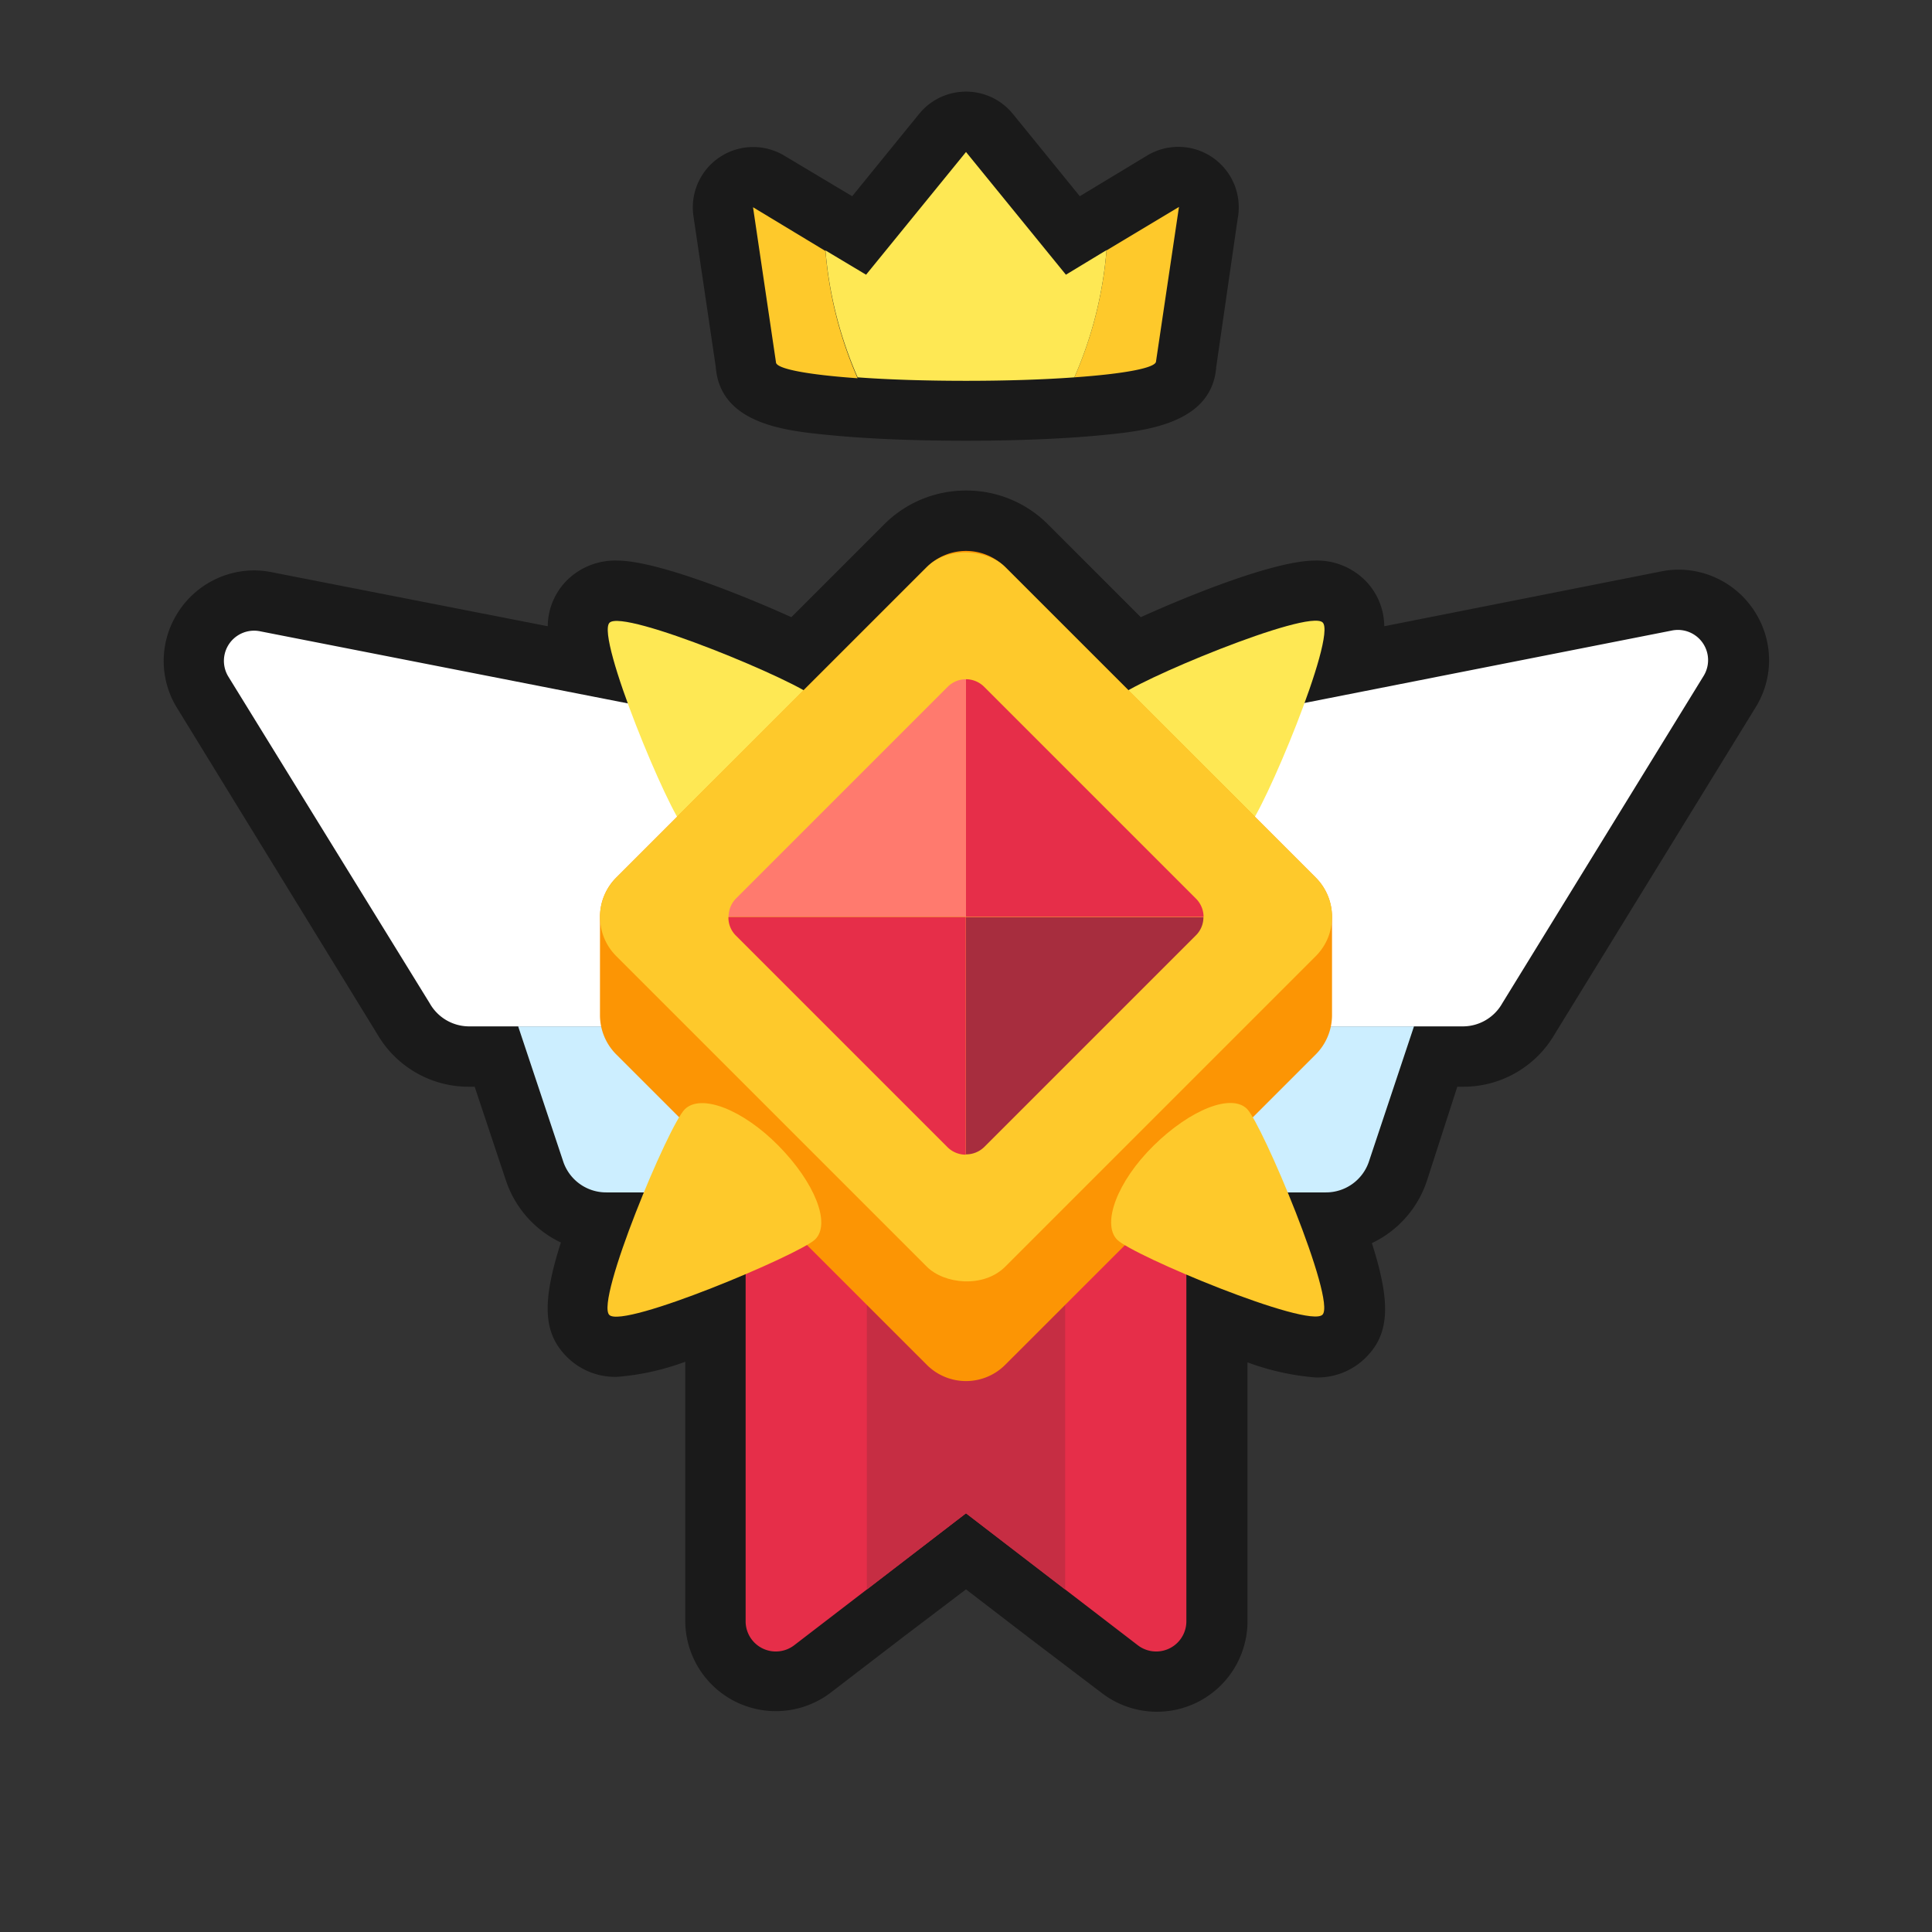 <svg xmlns="http://www.w3.org/2000/svg" viewBox="0 0 128 128"><rect x="0" y="0" width="128" height="128" fill="#333333" stroke="none"/><defs><style>.cls-1{opacity:0;}.cls-2{fill:#1a1a1a;}.cls-3{fill:#e62e49;}.cls-4{fill:#c62d43;}.cls-5{fill:#cef;}.cls-6{fill:#fff;}.cls-7{fill:#fee854;}.cls-8{fill:#fc9504;}.cls-9{fill:#fec92b;}.cls-10{fill:#ff7a6e;}.cls-11{fill:#a72d3e;}</style></defs><title>diamond-gold-11</title><g id="Layer_2" data-name="Layer 2"><g id="Diamond"><g class="cls-1"><rect class="cls-2" width="128" height="128"/></g><path class="cls-2" d="M76.59,111.42a3.89,3.89,0,0,1-2.42-.84L64,102.78l-10.17,7.8a3.89,3.89,0,0,1-2.42.84,4,4,0,0,1-4-4v-20c-2.28.87-5,1.8-6.51,1.8a2.58,2.58,0,0,1-1.9-.71c-.7-.7-1.48-1.48.76-7.53a5,5,0,0,1-4.33-3.4L32.89,70h-1.8a5,5,0,0,1-4.36-2.55L13.42,45.83a4,4,0,0,1,3.43-6,4.15,4.15,0,0,1,.79.08l21,4.12c-.65-2.49-.39-3.42.34-4.14a2.58,2.58,0,0,1,1.9-.71c2.42,0,8.76,2.6,12,4.14L60,36.16a5.71,5.71,0,0,1,8,0l7.12,7.12c3.21-1.54,9.55-4.14,12-4.14a2.58,2.58,0,0,1,1.9.71c.73.72,1,1.65.34,4.14l21-4.12a4.15,4.15,0,0,1,.79-.08,4,4,0,0,1,3.43,2,4,4,0,0,1,0,4L101.23,67.52A5,5,0,0,1,96.91,70h-1.8l-2.53,7.58A5,5,0,0,1,88.25,81c2.24,6,1.46,6.83.76,7.53a2.58,2.58,0,0,1-1.9.71c-1.46,0-4.23-.93-6.51-1.8v20A4,4,0,0,1,76.59,111.42Z"/><path class="cls-2" d="M64,36.5a3.74,3.74,0,0,1,1.39.27,3.68,3.68,0,0,1,1.21.81l8.15,8.14c2.57-1.44,10.25-4.58,12.36-4.58a.74.74,0,0,1,.49.12c.4.4-.25,2.73-1.2,5.35l24.34-4.78a2.85,2.85,0,0,1,.41,0,2,2,0,0,1,1.72,3L99.53,66.47A3,3,0,0,1,96.91,68H93.67l-3,9a3,3,0,0,1-2.84,2H85.33c1.45,3.54,2.81,7.56,2.27,8.1a.74.74,0,0,1-.49.12c-1.41,0-5.31-1.41-8.51-2.77v23a2,2,0,0,1-2,2,2,2,0,0,1-1.21-.41l-4.81-3.69-6.57-5-6.57,5L52.62,109a2,2,0,0,1-1.21.41,2,2,0,0,1-2-2v-23c-3.2,1.36-7.1,2.77-8.51,2.77a.74.74,0,0,1-.49-.12c-.54-.54.82-4.56,2.27-8.1H40.16a3,3,0,0,1-2.84-2l-3-9H31.09a3,3,0,0,1-2.62-1.53L15.13,44.78a2,2,0,0,1,1.72-3,2.85,2.85,0,0,1,.41,0L41.6,46.61c-1-2.62-1.6-5-1.2-5.35a.74.74,0,0,1,.49-.12c2.11,0,9.79,3.14,12.36,4.58l8.15-8.14a3.68,3.68,0,0,1,1.21-.81A3.74,3.74,0,0,1,64,36.5m0-4a7.62,7.62,0,0,0-5.43,2.25l-6.14,6.14c-3.47-1.57-9-3.75-11.54-3.75a4.53,4.53,0,0,0-3.31,1.29,4.34,4.34,0,0,0-1.29,3.06L18,37.91a5.91,5.91,0,0,0-1.18-.12,6,6,0,0,0-5.16,3,5.93,5.93,0,0,0,0,6l.08.13L25,68.52A7,7,0,0,0,31.09,72h.36l2.07,6.21a7,7,0,0,0,3.64,4.11c-1.32,4.11-1.12,6.07.42,7.6a4.53,4.53,0,0,0,3.31,1.3,16.78,16.78,0,0,0,4.51-1v17.15a6,6,0,0,0,9.65,4.76l4.81-3.69L64,105.3l4.14,3.18L73,112.17a6,6,0,0,0,9.65-4.76V90.26a16.78,16.78,0,0,0,4.51,1,4.53,4.53,0,0,0,3.31-1.3c1.54-1.53,1.74-3.49.42-7.6a7,7,0,0,0,3.64-4.11L96.55,72h.36A7,7,0,0,0,103,68.52l13.31-21.65.08-.13a5.93,5.93,0,0,0,0-6,6,6,0,0,0-5.16-3,5.91,5.91,0,0,0-1.18.12L91.71,41.49a4.34,4.34,0,0,0-1.29-3.06,4.5,4.5,0,0,0-3.3-1.29h0c-2.58,0-8.07,2.18-11.54,3.75l-6.14-6.14A7.62,7.62,0,0,0,64,32.5Z"/><path class="cls-3" d="M75.38,109,64,100.26,52.62,109a2,2,0,0,1-3.22-1.59V68.06H78.6v39.35A2,2,0,0,1,75.38,109Z"/><polygon class="cls-4" points="57.43 105.31 64 100.26 70.57 105.31 70.57 68.06 57.43 68.06 57.43 105.31"/><path class="cls-2" d="M64,27.25c-3.43,0-6.67-.14-9.11-.39s-5.32-.54-5.48-2.7L47.92,14a2,2,0,0,1,.86-2,2,2,0,0,1,1.11-.34,2,2,0,0,1,1,.29l6,3.58,5.53-6.8a2,2,0,0,1,3.1,0l5.53,6.8,6-3.58a2,2,0,0,1,1-.29,2,2,0,0,1,1.11.34,2,2,0,0,1,.86,2L78.59,24.16c-.16,2.16-3,2.45-5.48,2.7S67.43,27.25,64,27.25Z"/><path class="cls-2" d="M64,10.07l6.62,8.13,7.49-4.47L76.59,24c0,.72-5.63,1.29-12.59,1.29S51.41,24.68,51.41,24L49.89,13.73l7.49,4.47L64,10.07m14.11,3.66h0M64,6.07a4,4,0,0,0-3.1,1.47L56.46,13,51.94,10.3a4,4,0,0,0-6,4l1.48,10c.28,3.79,4.63,4.23,7.27,4.5s5.81.4,9.31.4,6.8-.14,9.31-.4,7-.71,7.27-4.5L82,14.48a3.67,3.67,0,0,0,.07-.75,4,4,0,0,0-4-4h0a4,4,0,0,0-2.11.6L71.54,13,67.1,7.54A4,4,0,0,0,64,6.07Z"/><path class="cls-5" d="M90.68,77l3-9H34.33l3,9a3,3,0,0,0,2.84,2H87.84A3,3,0,0,0,90.68,77Z"/><path class="cls-6" d="M63.62,50.92,17.26,41.83a2,2,0,0,0-2.13,3L28.47,66.47A3,3,0,0,0,31.09,68H96.91a3,3,0,0,0,2.62-1.53l13.34-21.69a2,2,0,0,0-2.13-3L64.38,50.92A1.94,1.94,0,0,1,63.62,50.92Z"/><path class="cls-7" d="M45.38,54.89c-1.05-1-5.92-12.68-5-13.63S53,45.19,54,46.24s0,3.83-2.43,6.21S46.42,55.93,45.38,54.89Z"/><path class="cls-7" d="M74,46.24c1-1.05,12.68-5.93,13.63-5s-3.93,12.58-5,13.63-3.83,0-6.22-2.44S72.93,47.28,74,46.24Z"/><path class="cls-8" d="M87.17,58.14,66.6,37.58a3.67,3.67,0,0,0-5.2,0L40.83,58.14a3.69,3.69,0,0,0-1.08,2.61v6.5a3.69,3.69,0,0,0,1.08,2.61L61.4,90.42a3.67,3.67,0,0,0,5.2,0L87.17,69.86a3.69,3.69,0,0,0,1.08-2.61v-6.5A3.69,3.69,0,0,0,87.17,58.14Z"/><rect class="cls-9" x="45.78" y="42.52" width="36.45" height="36.45" rx="3.68" transform="translate(-24.21 63.05) rotate(-45)"/><path class="cls-9" d="M82.62,73.47c1,1,5.92,12.68,5,13.63S75,83.17,74,82.12s0-3.83,2.43-6.22S81.58,72.43,82.62,73.47Z"/><path class="cls-9" d="M54,82.12c-1.05,1-12.68,5.92-13.63,5s3.93-12.58,5-13.63,3.83,0,6.22,2.43S55.07,81.08,54,82.12Z"/><path class="cls-10" d="M64,45a1.72,1.72,0,0,0-1.22.51l-14,14a1.72,1.72,0,0,0-.51,1.22H64Z"/><path class="cls-3" d="M48.26,60.75A1.68,1.68,0,0,0,48.77,62l14,14a1.71,1.71,0,0,0,1.22.5V60.75Z"/><path class="cls-11" d="M64,76.48a1.71,1.71,0,0,0,1.22-.5l14-14a1.68,1.68,0,0,0,.51-1.21H64Z"/><path class="cls-3" d="M65.22,45.52A1.72,1.72,0,0,0,64,45V60.75H79.74a1.72,1.72,0,0,0-.51-1.22Z"/><path class="cls-9" d="M73.31,16.59A26.3,26.3,0,0,1,71.18,25c3.27-.23,5.41-.62,5.41-1.06l1.52-10.23Z"/><path class="cls-9" d="M49.89,13.73,51.41,24c0,.44,2.14.83,5.41,1.06a26.3,26.3,0,0,1-2.13-8.43Z"/><path class="cls-7" d="M70.62,18.2,64,10.07,57.38,18.2l-2.69-1.61A26.3,26.3,0,0,0,56.82,25c2,.15,4.51.23,7.18.23s5.14-.08,7.18-.23a26.3,26.3,0,0,0,2.13-8.43Z"/></g></g></svg>